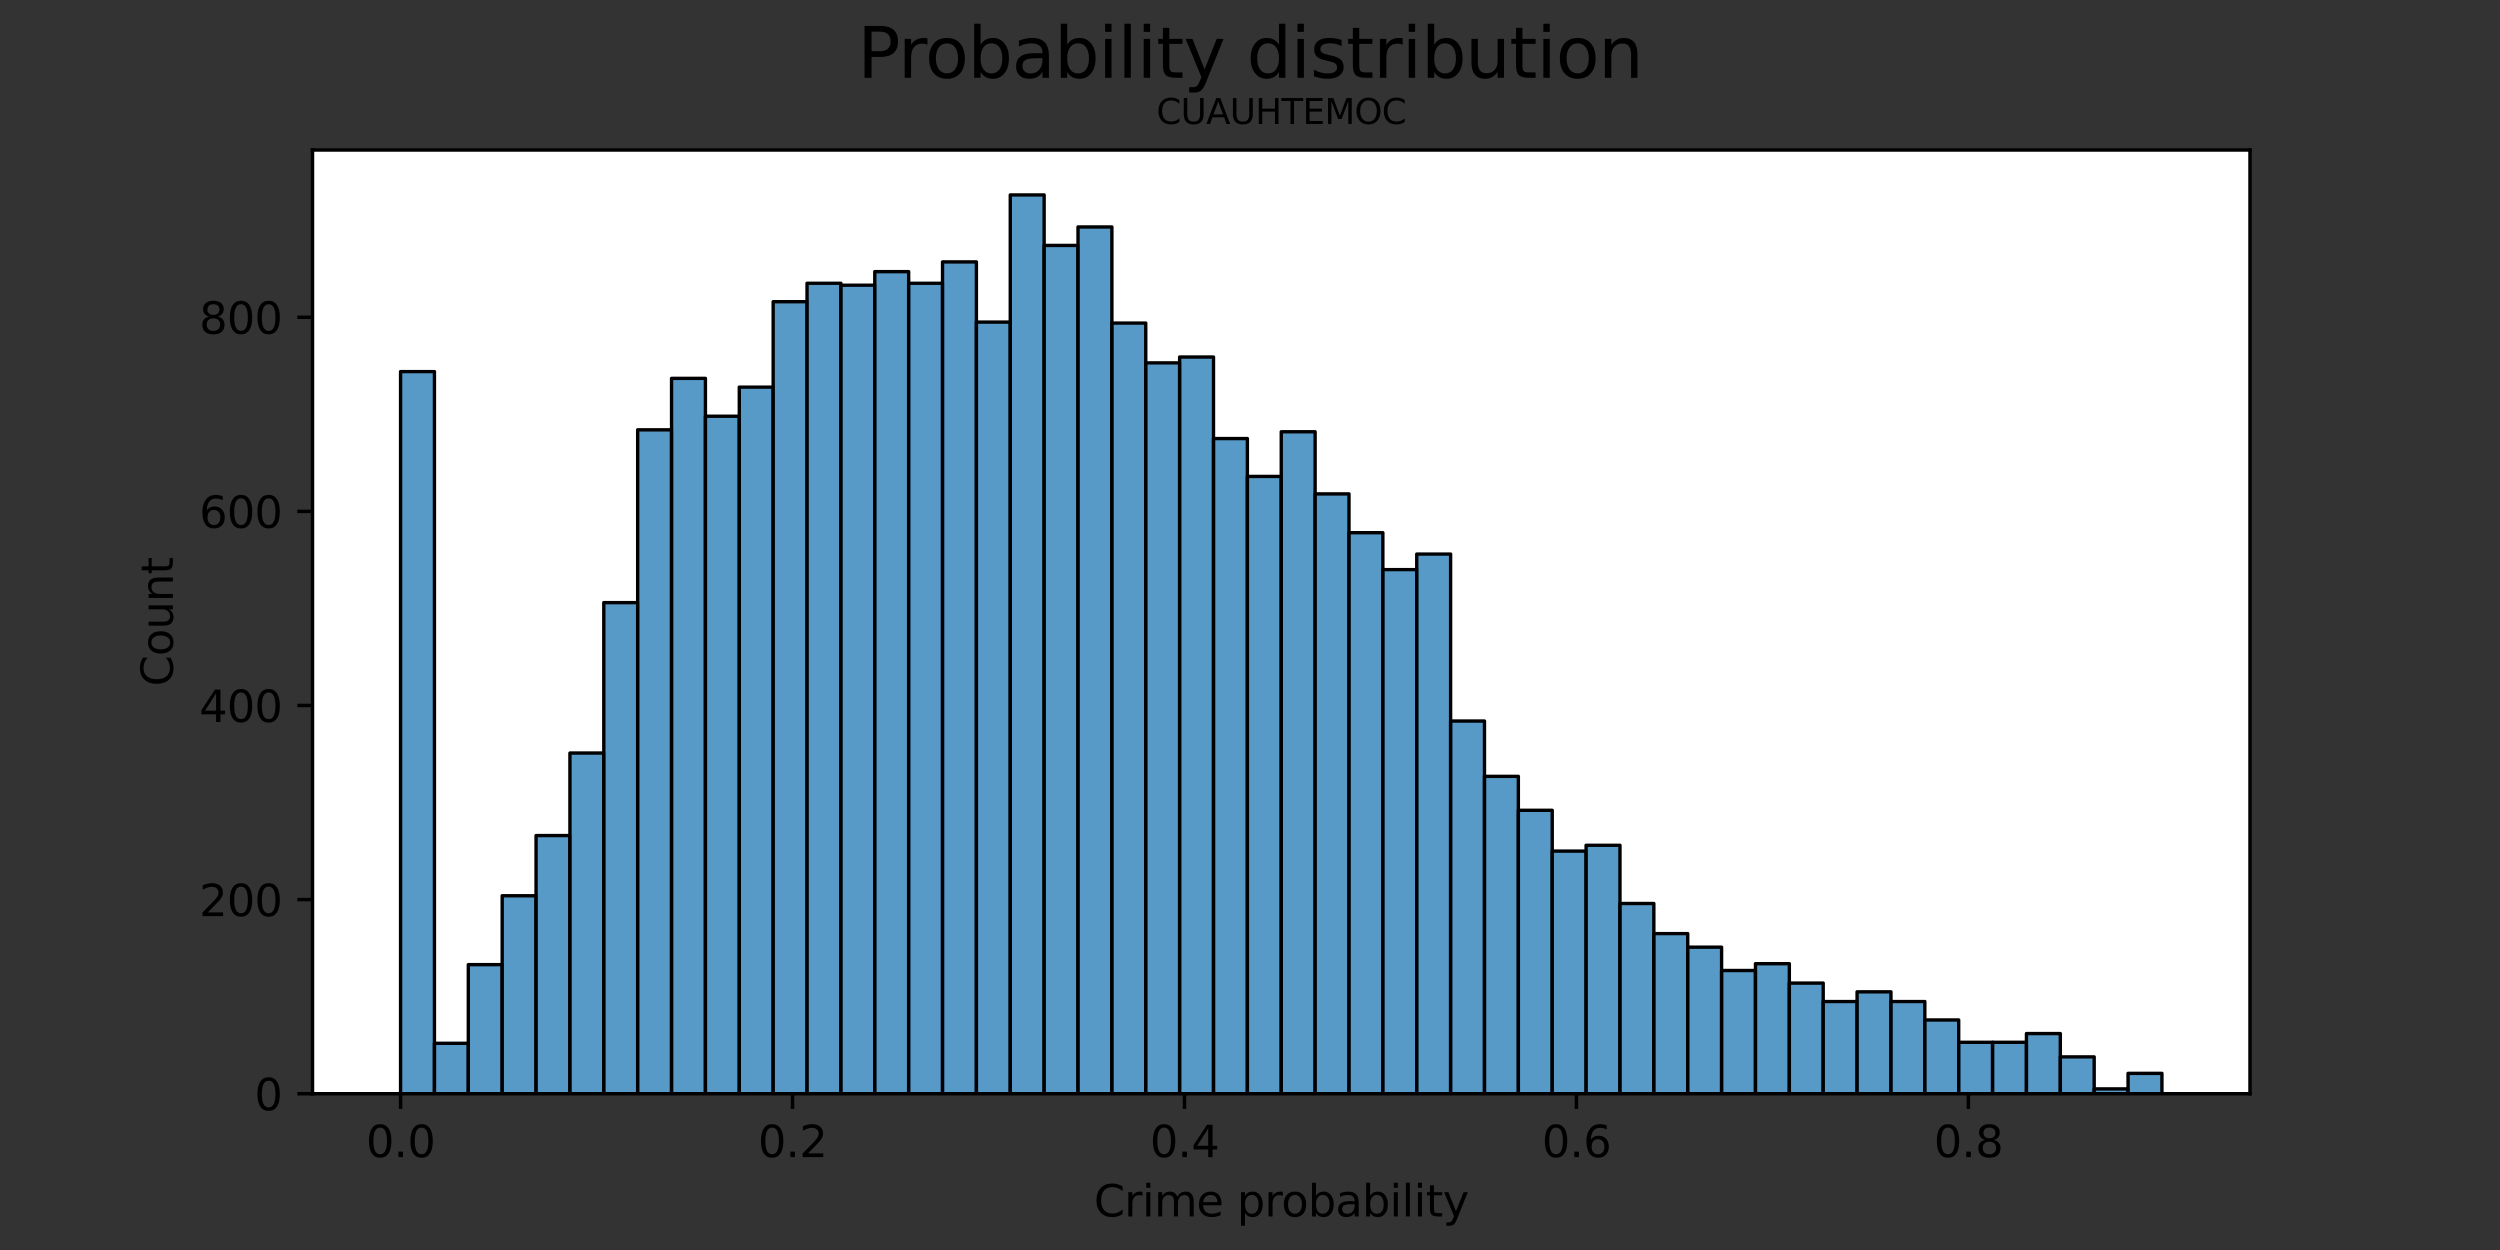 <?xml version="1.0" encoding="utf-8" standalone="no"?>
<!DOCTYPE svg PUBLIC "-//W3C//DTD SVG 1.1//EN"
  "http://www.w3.org/Graphics/SVG/1.1/DTD/svg11.dtd">
<svg height="288pt" version="1.1" viewBox="0 0 576 288" width="576pt" xmlns="http://www.w3.org/2000/svg" xmlns:xlink="http://www.w3.org/1999/xlink">
 <rect x="0" y="0" width="576" height="288" fill="#333333" stroke="none"/>
 <defs>
  <style type="text/css">*{stroke-linecap:butt;stroke-linejoin:round;}</style>
 </defs>
 <g id="figure_1">
  <g id="patch_1">
   <path d="M 0 288 
L 576 288 
L 576 0 
L 0 0 
z
" style="fill:none;"/>
  </g>
  <g id="axes_1">
   <g id="patch_2">
    <path d="M 72 252 
L 518.4 252 
L 518.4 34.56 
L 72 34.56 
z
" style="fill:#ffffff;"/>
   </g>
   <g id="patch_3">
    <path clip-path="url(#p3b37e8eaaa)" d="M 92.291 252 
L 100.095 252 
L 100.095 85.616 
L 92.291 85.616 
z
" style="fill:#1f77b4;fill-opacity:0.75;stroke:#000000;stroke-linejoin:miter;stroke-width:0.78;"/>
   </g>
   <g id="patch_4">
    <path clip-path="url(#p3b37e8eaaa)" d="M 100.095 252 
L 107.899 252 
L 107.899 240.371 
L 100.095 240.371 
z
" style="fill:#1f77b4;fill-opacity:0.75;stroke:#000000;stroke-linejoin:miter;stroke-width:0.78;"/>
   </g>
   <g id="patch_5">
    <path clip-path="url(#p3b37e8eaaa)" d="M 107.899 252 
L 115.703 252 
L 115.703 222.257 
L 107.899 222.257 
z
" style="fill:#1f77b4;fill-opacity:0.75;stroke:#000000;stroke-linejoin:miter;stroke-width:0.78;"/>
   </g>
   <g id="patch_6">
    <path clip-path="url(#p3b37e8eaaa)" d="M 115.703 252 
L 123.508 252 
L 123.508 206.379 
L 115.703 206.379 
z
" style="fill:#1f77b4;fill-opacity:0.75;stroke:#000000;stroke-linejoin:miter;stroke-width:0.78;"/>
   </g>
   <g id="patch_7">
    <path clip-path="url(#p3b37e8eaaa)" d="M 123.508 252 
L 131.312 252 
L 131.312 192.513 
L 123.508 192.513 
z
" style="fill:#1f77b4;fill-opacity:0.75;stroke:#000000;stroke-linejoin:miter;stroke-width:0.78;"/>
   </g>
   <g id="patch_8">
    <path clip-path="url(#p3b37e8eaaa)" d="M 131.312 252 
L 139.116 252 
L 139.116 173.504 
L 131.312 173.504 
z
" style="fill:#1f77b4;fill-opacity:0.75;stroke:#000000;stroke-linejoin:miter;stroke-width:0.78;"/>
   </g>
   <g id="patch_9">
    <path clip-path="url(#p3b37e8eaaa)" d="M 139.116 252 
L 146.92 252 
L 146.92 138.841 
L 139.116 138.841 
z
" style="fill:#1f77b4;fill-opacity:0.75;stroke:#000000;stroke-linejoin:miter;stroke-width:0.78;"/>
   </g>
   <g id="patch_10">
    <path clip-path="url(#p3b37e8eaaa)" d="M 146.92 252 
L 154.724 252 
L 154.724 99.034 
L 146.92 99.034 
z
" style="fill:#1f77b4;fill-opacity:0.75;stroke:#000000;stroke-linejoin:miter;stroke-width:0.78;"/>
   </g>
   <g id="patch_11">
    <path clip-path="url(#p3b37e8eaaa)" d="M 154.724 252 
L 162.529 252 
L 162.529 87.181 
L 154.724 87.181 
z
" style="fill:#1f77b4;fill-opacity:0.75;stroke:#000000;stroke-linejoin:miter;stroke-width:0.78;"/>
   </g>
   <g id="patch_12">
    <path clip-path="url(#p3b37e8eaaa)" d="M 162.529 252 
L 170.333 252 
L 170.333 95.903 
L 162.529 95.903 
z
" style="fill:#1f77b4;fill-opacity:0.75;stroke:#000000;stroke-linejoin:miter;stroke-width:0.78;"/>
   </g>
   <g id="patch_13">
    <path clip-path="url(#p3b37e8eaaa)" d="M 170.333 252 
L 178.137 252 
L 178.137 89.194 
L 170.333 89.194 
z
" style="fill:#1f77b4;fill-opacity:0.75;stroke:#000000;stroke-linejoin:miter;stroke-width:0.78;"/>
   </g>
   <g id="patch_14">
    <path clip-path="url(#p3b37e8eaaa)" d="M 178.137 252 
L 185.941 252 
L 185.941 69.514 
L 178.137 69.514 
z
" style="fill:#1f77b4;fill-opacity:0.75;stroke:#000000;stroke-linejoin:miter;stroke-width:0.78;"/>
   </g>
   <g id="patch_15">
    <path clip-path="url(#p3b37e8eaaa)" d="M 185.941 252 
L 193.745 252 
L 193.745 65.265 
L 185.941 65.265 
z
" style="fill:#1f77b4;fill-opacity:0.75;stroke:#000000;stroke-linejoin:miter;stroke-width:0.78;"/>
   </g>
   <g id="patch_16">
    <path clip-path="url(#p3b37e8eaaa)" d="M 193.745 252 
L 201.55 252 
L 201.55 65.712 
L 193.745 65.712 
z
" style="fill:#1f77b4;fill-opacity:0.75;stroke:#000000;stroke-linejoin:miter;stroke-width:0.78;"/>
   </g>
   <g id="patch_17">
    <path clip-path="url(#p3b37e8eaaa)" d="M 201.55 252 
L 209.354 252 
L 209.354 62.581 
L 201.55 62.581 
z
" style="fill:#1f77b4;fill-opacity:0.75;stroke:#000000;stroke-linejoin:miter;stroke-width:0.78;"/>
   </g>
   <g id="patch_18">
    <path clip-path="url(#p3b37e8eaaa)" d="M 209.354 252 
L 217.158 252 
L 217.158 65.265 
L 209.354 65.265 
z
" style="fill:#1f77b4;fill-opacity:0.75;stroke:#000000;stroke-linejoin:miter;stroke-width:0.78;"/>
   </g>
   <g id="patch_19">
    <path clip-path="url(#p3b37e8eaaa)" d="M 217.158 252 
L 224.962 252 
L 224.962 60.345 
L 217.158 60.345 
z
" style="fill:#1f77b4;fill-opacity:0.75;stroke:#000000;stroke-linejoin:miter;stroke-width:0.78;"/>
   </g>
   <g id="patch_20">
    <path clip-path="url(#p3b37e8eaaa)" d="M 224.962 252 
L 232.766 252 
L 232.766 74.21 
L 224.962 74.21 
z
" style="fill:#1f77b4;fill-opacity:0.75;stroke:#000000;stroke-linejoin:miter;stroke-width:0.78;"/>
   </g>
   <g id="patch_21">
    <path clip-path="url(#p3b37e8eaaa)" d="M 232.766 252 
L 240.571 252 
L 240.571 44.914 
L 232.766 44.914 
z
" style="fill:#1f77b4;fill-opacity:0.75;stroke:#000000;stroke-linejoin:miter;stroke-width:0.78;"/>
   </g>
   <g id="patch_22">
    <path clip-path="url(#p3b37e8eaaa)" d="M 240.571 252 
L 248.375 252 
L 248.375 56.543 
L 240.571 56.543 
z
" style="fill:#1f77b4;fill-opacity:0.75;stroke:#000000;stroke-linejoin:miter;stroke-width:0.78;"/>
   </g>
   <g id="patch_23">
    <path clip-path="url(#p3b37e8eaaa)" d="M 248.375 252 
L 256.179 252 
L 256.179 52.294 
L 248.375 52.294 
z
" style="fill:#1f77b4;fill-opacity:0.75;stroke:#000000;stroke-linejoin:miter;stroke-width:0.78;"/>
   </g>
   <g id="patch_24">
    <path clip-path="url(#p3b37e8eaaa)" d="M 256.179 252 
L 263.983 252 
L 263.983 74.434 
L 256.179 74.434 
z
" style="fill:#1f77b4;fill-opacity:0.75;stroke:#000000;stroke-linejoin:miter;stroke-width:0.78;"/>
   </g>
   <g id="patch_25">
    <path clip-path="url(#p3b37e8eaaa)" d="M 263.983 252 
L 271.787 252 
L 271.787 83.603 
L 263.983 83.603 
z
" style="fill:#1f77b4;fill-opacity:0.75;stroke:#000000;stroke-linejoin:miter;stroke-width:0.78;"/>
   </g>
   <g id="patch_26">
    <path clip-path="url(#p3b37e8eaaa)" d="M 271.787 252 
L 279.592 252 
L 279.592 82.261 
L 271.787 82.261 
z
" style="fill:#1f77b4;fill-opacity:0.75;stroke:#000000;stroke-linejoin:miter;stroke-width:0.78;"/>
   </g>
   <g id="patch_27">
    <path clip-path="url(#p3b37e8eaaa)" d="M 279.592 252 
L 287.396 252 
L 287.396 101.047 
L 279.592 101.047 
z
" style="fill:#1f77b4;fill-opacity:0.75;stroke:#000000;stroke-linejoin:miter;stroke-width:0.78;"/>
   </g>
   <g id="patch_28">
    <path clip-path="url(#p3b37e8eaaa)" d="M 287.396 252 
L 295.2 252 
L 295.2 109.768 
L 287.396 109.768 
z
" style="fill:#1f77b4;fill-opacity:0.75;stroke:#000000;stroke-linejoin:miter;stroke-width:0.78;"/>
   </g>
   <g id="patch_29">
    <path clip-path="url(#p3b37e8eaaa)" d="M 295.2 252 
L 303.004 252 
L 303.004 99.481 
L 295.2 99.481 
z
" style="fill:#1f77b4;fill-opacity:0.75;stroke:#000000;stroke-linejoin:miter;stroke-width:0.78;"/>
   </g>
   <g id="patch_30">
    <path clip-path="url(#p3b37e8eaaa)" d="M 303.004 252 
L 310.808 252 
L 310.808 113.794 
L 303.004 113.794 
z
" style="fill:#1f77b4;fill-opacity:0.75;stroke:#000000;stroke-linejoin:miter;stroke-width:0.78;"/>
   </g>
   <g id="patch_31">
    <path clip-path="url(#p3b37e8eaaa)" d="M 310.808 252 
L 318.613 252 
L 318.613 122.739 
L 310.808 122.739 
z
" style="fill:#1f77b4;fill-opacity:0.75;stroke:#000000;stroke-linejoin:miter;stroke-width:0.78;"/>
   </g>
   <g id="patch_32">
    <path clip-path="url(#p3b37e8eaaa)" d="M 318.613 252 
L 326.417 252 
L 326.417 131.237 
L 318.613 131.237 
z
" style="fill:#1f77b4;fill-opacity:0.75;stroke:#000000;stroke-linejoin:miter;stroke-width:0.78;"/>
   </g>
   <g id="patch_33">
    <path clip-path="url(#p3b37e8eaaa)" d="M 326.417 252 
L 334.221 252 
L 334.221 127.659 
L 326.417 127.659 
z
" style="fill:#1f77b4;fill-opacity:0.75;stroke:#000000;stroke-linejoin:miter;stroke-width:0.78;"/>
   </g>
   <g id="patch_34">
    <path clip-path="url(#p3b37e8eaaa)" d="M 334.221 252 
L 342.025 252 
L 342.025 166.124 
L 334.221 166.124 
z
" style="fill:#1f77b4;fill-opacity:0.75;stroke:#000000;stroke-linejoin:miter;stroke-width:0.78;"/>
   </g>
   <g id="patch_35">
    <path clip-path="url(#p3b37e8eaaa)" d="M 342.025 252 
L 349.829 252 
L 349.829 178.871 
L 342.025 178.871 
z
" style="fill:#1f77b4;fill-opacity:0.75;stroke:#000000;stroke-linejoin:miter;stroke-width:0.78;"/>
   </g>
   <g id="patch_36">
    <path clip-path="url(#p3b37e8eaaa)" d="M 349.829 252 
L 357.634 252 
L 357.634 186.699 
L 349.829 186.699 
z
" style="fill:#1f77b4;fill-opacity:0.75;stroke:#000000;stroke-linejoin:miter;stroke-width:0.78;"/>
   </g>
   <g id="patch_37">
    <path clip-path="url(#p3b37e8eaaa)" d="M 357.634 252 
L 365.438 252 
L 365.438 196.091 
L 357.634 196.091 
z
" style="fill:#1f77b4;fill-opacity:0.75;stroke:#000000;stroke-linejoin:miter;stroke-width:0.78;"/>
   </g>
   <g id="patch_38">
    <path clip-path="url(#p3b37e8eaaa)" d="M 365.438 252 
L 373.242 252 
L 373.242 194.75 
L 365.438 194.75 
z
" style="fill:#1f77b4;fill-opacity:0.75;stroke:#000000;stroke-linejoin:miter;stroke-width:0.78;"/>
   </g>
   <g id="patch_39">
    <path clip-path="url(#p3b37e8eaaa)" d="M 373.242 252 
L 381.046 252 
L 381.046 208.168 
L 373.242 208.168 
z
" style="fill:#1f77b4;fill-opacity:0.75;stroke:#000000;stroke-linejoin:miter;stroke-width:0.78;"/>
   </g>
   <g id="patch_40">
    <path clip-path="url(#p3b37e8eaaa)" d="M 381.046 252 
L 388.85 252 
L 388.85 215.1 
L 381.046 215.1 
z
" style="fill:#1f77b4;fill-opacity:0.75;stroke:#000000;stroke-linejoin:miter;stroke-width:0.78;"/>
   </g>
   <g id="patch_41">
    <path clip-path="url(#p3b37e8eaaa)" d="M 388.85 252 
L 396.655 252 
L 396.655 218.231 
L 388.85 218.231 
z
" style="fill:#1f77b4;fill-opacity:0.75;stroke:#000000;stroke-linejoin:miter;stroke-width:0.78;"/>
   </g>
   <g id="patch_42">
    <path clip-path="url(#p3b37e8eaaa)" d="M 396.655 252 
L 404.459 252 
L 404.459 223.598 
L 396.655 223.598 
z
" style="fill:#1f77b4;fill-opacity:0.75;stroke:#000000;stroke-linejoin:miter;stroke-width:0.78;"/>
   </g>
   <g id="patch_43">
    <path clip-path="url(#p3b37e8eaaa)" d="M 404.459 252 
L 412.263 252 
L 412.263 222.033 
L 404.459 222.033 
z
" style="fill:#1f77b4;fill-opacity:0.75;stroke:#000000;stroke-linejoin:miter;stroke-width:0.78;"/>
   </g>
   <g id="patch_44">
    <path clip-path="url(#p3b37e8eaaa)" d="M 412.263 252 
L 420.067 252 
L 420.067 226.506 
L 412.263 226.506 
z
" style="fill:#1f77b4;fill-opacity:0.75;stroke:#000000;stroke-linejoin:miter;stroke-width:0.78;"/>
   </g>
   <g id="patch_45">
    <path clip-path="url(#p3b37e8eaaa)" d="M 420.067 252 
L 427.871 252 
L 427.871 230.755 
L 420.067 230.755 
z
" style="fill:#1f77b4;fill-opacity:0.75;stroke:#000000;stroke-linejoin:miter;stroke-width:0.78;"/>
   </g>
   <g id="patch_46">
    <path clip-path="url(#p3b37e8eaaa)" d="M 427.871 252 
L 435.676 252 
L 435.676 228.518 
L 427.871 228.518 
z
" style="fill:#1f77b4;fill-opacity:0.75;stroke:#000000;stroke-linejoin:miter;stroke-width:0.78;"/>
   </g>
   <g id="patch_47">
    <path clip-path="url(#p3b37e8eaaa)" d="M 435.676 252 
L 443.48 252 
L 443.48 230.755 
L 435.676 230.755 
z
" style="fill:#1f77b4;fill-opacity:0.75;stroke:#000000;stroke-linejoin:miter;stroke-width:0.78;"/>
   </g>
   <g id="patch_48">
    <path clip-path="url(#p3b37e8eaaa)" d="M 443.48 252 
L 451.284 252 
L 451.284 235.004 
L 443.48 235.004 
z
" style="fill:#1f77b4;fill-opacity:0.75;stroke:#000000;stroke-linejoin:miter;stroke-width:0.78;"/>
   </g>
   <g id="patch_49">
    <path clip-path="url(#p3b37e8eaaa)" d="M 451.284 252 
L 459.088 252 
L 459.088 240.147 
L 451.284 240.147 
z
" style="fill:#1f77b4;fill-opacity:0.75;stroke:#000000;stroke-linejoin:miter;stroke-width:0.78;"/>
   </g>
   <g id="patch_50">
    <path clip-path="url(#p3b37e8eaaa)" d="M 459.088 252 
L 466.892 252 
L 466.892 240.147 
L 459.088 240.147 
z
" style="fill:#1f77b4;fill-opacity:0.75;stroke:#000000;stroke-linejoin:miter;stroke-width:0.78;"/>
   </g>
   <g id="patch_51">
    <path clip-path="url(#p3b37e8eaaa)" d="M 466.892 252 
L 474.697 252 
L 474.697 238.135 
L 466.892 238.135 
z
" style="fill:#1f77b4;fill-opacity:0.75;stroke:#000000;stroke-linejoin:miter;stroke-width:0.78;"/>
   </g>
   <g id="patch_52">
    <path clip-path="url(#p3b37e8eaaa)" d="M 474.697 252 
L 482.501 252 
L 482.501 243.502 
L 474.697 243.502 
z
" style="fill:#1f77b4;fill-opacity:0.75;stroke:#000000;stroke-linejoin:miter;stroke-width:0.78;"/>
   </g>
   <g id="patch_53">
    <path clip-path="url(#p3b37e8eaaa)" d="M 482.501 252 
L 490.305 252 
L 490.305 250.882 
L 482.501 250.882 
z
" style="fill:#1f77b4;fill-opacity:0.75;stroke:#000000;stroke-linejoin:miter;stroke-width:0.78;"/>
   </g>
   <g id="patch_54">
    <path clip-path="url(#p3b37e8eaaa)" d="M 490.305 252 
L 498.109 252 
L 498.109 247.304 
L 490.305 247.304 
z
" style="fill:#1f77b4;fill-opacity:0.75;stroke:#000000;stroke-linejoin:miter;stroke-width:0.78;"/>
   </g>
   <g id="matplotlib.axis_1">
    <g id="xtick_1">
     <g id="line2d_1">
      <defs>
       <path d="M 0 0 
L 0 3.5 
" id="m5642f5385e" style="stroke:#000000;stroke-width:0.8;"/>
      </defs>
      <g>
       <use style="stroke:#000000;stroke-width:0.8;" x="92.291" xlink:href="#m5642f5385e" y="252"/>
      </g>
     </g>
     <g id="text_1">
      <!-- 0.0 -->
      <g transform="translate(84.339 266.598)scale(0.1 -0.1)">
       <defs>
        <path d="M 2034 4250 
Q 1547 4250 1301 3770 
Q 1056 3291 1056 2328 
Q 1056 1369 1301 889 
Q 1547 409 2034 409 
Q 2525 409 2770 889 
Q 3016 1369 3016 2328 
Q 3016 3291 2770 3770 
Q 2525 4250 2034 4250 
z
M 2034 4750 
Q 2819 4750 3233 4129 
Q 3647 3509 3647 2328 
Q 3647 1150 3233 529 
Q 2819 -91 2034 -91 
Q 1250 -91 836 529 
Q 422 1150 422 2328 
Q 422 3509 836 4129 
Q 1250 4750 2034 4750 
z
" id="DejaVuSans-30" transform="scale(0.016)"/>
        <path d="M 684 794 
L 1344 794 
L 1344 0 
L 684 0 
L 684 794 
z
" id="DejaVuSans-2e" transform="scale(0.016)"/>
       </defs>
       <use xlink:href="#DejaVuSans-30"/>
       <use x="63.623" xlink:href="#DejaVuSans-2e"/>
       <use x="95.41" xlink:href="#DejaVuSans-30"/>
      </g>
     </g>
    </g>
    <g id="xtick_2">
     <g id="line2d_2">
      <g>
       <use style="stroke:#000000;stroke-width:0.8;" x="182.598" xlink:href="#m5642f5385e" y="252"/>
      </g>
     </g>
     <g id="text_2">
      <!-- 0.2 -->
      <g transform="translate(174.647 266.598)scale(0.1 -0.1)">
       <defs>
        <path d="M 1228 531 
L 3431 531 
L 3431 0 
L 469 0 
L 469 531 
Q 828 903 1448 1529 
Q 2069 2156 2228 2338 
Q 2531 2678 2651 2914 
Q 2772 3150 2772 3378 
Q 2772 3750 2511 3984 
Q 2250 4219 1831 4219 
Q 1534 4219 1204 4116 
Q 875 4013 500 3803 
L 500 4441 
Q 881 4594 1212 4672 
Q 1544 4750 1819 4750 
Q 2544 4750 2975 4387 
Q 3406 4025 3406 3419 
Q 3406 3131 3298 2873 
Q 3191 2616 2906 2266 
Q 2828 2175 2409 1742 
Q 1991 1309 1228 531 
z
" id="DejaVuSans-32" transform="scale(0.016)"/>
       </defs>
       <use xlink:href="#DejaVuSans-30"/>
       <use x="63.623" xlink:href="#DejaVuSans-2e"/>
       <use x="95.41" xlink:href="#DejaVuSans-32"/>
      </g>
     </g>
    </g>
    <g id="xtick_3">
     <g id="line2d_3">
      <g>
       <use style="stroke:#000000;stroke-width:0.8;" x="272.905" xlink:href="#m5642f5385e" y="252"/>
      </g>
     </g>
     <g id="text_3">
      <!-- 0.4 -->
      <g transform="translate(264.954 266.598)scale(0.1 -0.1)">
       <defs>
        <path d="M 2419 4116 
L 825 1625 
L 2419 1625 
L 2419 4116 
z
M 2253 4666 
L 3047 4666 
L 3047 1625 
L 3713 1625 
L 3713 1100 
L 3047 1100 
L 3047 0 
L 2419 0 
L 2419 1100 
L 313 1100 
L 313 1709 
L 2253 4666 
z
" id="DejaVuSans-34" transform="scale(0.016)"/>
       </defs>
       <use xlink:href="#DejaVuSans-30"/>
       <use x="63.623" xlink:href="#DejaVuSans-2e"/>
       <use x="95.41" xlink:href="#DejaVuSans-34"/>
      </g>
     </g>
    </g>
    <g id="xtick_4">
     <g id="line2d_4">
      <g>
       <use style="stroke:#000000;stroke-width:0.8;" x="363.213" xlink:href="#m5642f5385e" y="252"/>
      </g>
     </g>
     <g id="text_4">
      <!-- 0.6 -->
      <g transform="translate(355.261 266.598)scale(0.1 -0.1)">
       <defs>
        <path d="M 2113 2584 
Q 1688 2584 1439 2293 
Q 1191 2003 1191 1497 
Q 1191 994 1439 701 
Q 1688 409 2113 409 
Q 2538 409 2786 701 
Q 3034 994 3034 1497 
Q 3034 2003 2786 2293 
Q 2538 2584 2113 2584 
z
M 3366 4563 
L 3366 3988 
Q 3128 4100 2886 4159 
Q 2644 4219 2406 4219 
Q 1781 4219 1451 3797 
Q 1122 3375 1075 2522 
Q 1259 2794 1537 2939 
Q 1816 3084 2150 3084 
Q 2853 3084 3261 2657 
Q 3669 2231 3669 1497 
Q 3669 778 3244 343 
Q 2819 -91 2113 -91 
Q 1303 -91 875 529 
Q 447 1150 447 2328 
Q 447 3434 972 4092 
Q 1497 4750 2381 4750 
Q 2619 4750 2861 4703 
Q 3103 4656 3366 4563 
z
" id="DejaVuSans-36" transform="scale(0.016)"/>
       </defs>
       <use xlink:href="#DejaVuSans-30"/>
       <use x="63.623" xlink:href="#DejaVuSans-2e"/>
       <use x="95.41" xlink:href="#DejaVuSans-36"/>
      </g>
     </g>
    </g>
    <g id="xtick_5">
     <g id="line2d_5">
      <g>
       <use style="stroke:#000000;stroke-width:0.8;" x="453.52" xlink:href="#m5642f5385e" y="252"/>
      </g>
     </g>
     <g id="text_5">
      <!-- 0.8 -->
      <g transform="translate(445.568 266.598)scale(0.1 -0.1)">
       <defs>
        <path d="M 2034 2216 
Q 1584 2216 1326 1975 
Q 1069 1734 1069 1313 
Q 1069 891 1326 650 
Q 1584 409 2034 409 
Q 2484 409 2743 651 
Q 3003 894 3003 1313 
Q 3003 1734 2745 1975 
Q 2488 2216 2034 2216 
z
M 1403 2484 
Q 997 2584 770 2862 
Q 544 3141 544 3541 
Q 544 4100 942 4425 
Q 1341 4750 2034 4750 
Q 2731 4750 3128 4425 
Q 3525 4100 3525 3541 
Q 3525 3141 3298 2862 
Q 3072 2584 2669 2484 
Q 3125 2378 3379 2068 
Q 3634 1759 3634 1313 
Q 3634 634 3220 271 
Q 2806 -91 2034 -91 
Q 1263 -91 848 271 
Q 434 634 434 1313 
Q 434 1759 690 2068 
Q 947 2378 1403 2484 
z
M 1172 3481 
Q 1172 3119 1398 2916 
Q 1625 2713 2034 2713 
Q 2441 2713 2670 2916 
Q 2900 3119 2900 3481 
Q 2900 3844 2670 4047 
Q 2441 4250 2034 4250 
Q 1625 4250 1398 4047 
Q 1172 3844 1172 3481 
z
" id="DejaVuSans-38" transform="scale(0.016)"/>
       </defs>
       <use xlink:href="#DejaVuSans-30"/>
       <use x="63.623" xlink:href="#DejaVuSans-2e"/>
       <use x="95.41" xlink:href="#DejaVuSans-38"/>
      </g>
     </g>
    </g>
    <g id="text_6">
     <!-- Crime probability -->
     <g transform="translate(252.052 280.277)scale(0.1 -0.1)">
      <defs>
       <path d="M 4122 4306 
L 4122 3641 
Q 3803 3938 3442 4084 
Q 3081 4231 2675 4231 
Q 1875 4231 1450 3742 
Q 1025 3253 1025 2328 
Q 1025 1406 1450 917 
Q 1875 428 2675 428 
Q 3081 428 3442 575 
Q 3803 722 4122 1019 
L 4122 359 
Q 3791 134 3420 21 
Q 3050 -91 2638 -91 
Q 1578 -91 968 557 
Q 359 1206 359 2328 
Q 359 3453 968 4101 
Q 1578 4750 2638 4750 
Q 3056 4750 3426 4639 
Q 3797 4528 4122 4306 
z
" id="DejaVuSans-43" transform="scale(0.016)"/>
       <path d="M 2631 2963 
Q 2534 3019 2420 3045 
Q 2306 3072 2169 3072 
Q 1681 3072 1420 2755 
Q 1159 2438 1159 1844 
L 1159 0 
L 581 0 
L 581 3500 
L 1159 3500 
L 1159 2956 
Q 1341 3275 1631 3429 
Q 1922 3584 2338 3584 
Q 2397 3584 2469 3576 
Q 2541 3569 2628 3553 
L 2631 2963 
z
" id="DejaVuSans-72" transform="scale(0.016)"/>
       <path d="M 603 3500 
L 1178 3500 
L 1178 0 
L 603 0 
L 603 3500 
z
M 603 4863 
L 1178 4863 
L 1178 4134 
L 603 4134 
L 603 4863 
z
" id="DejaVuSans-69" transform="scale(0.016)"/>
       <path d="M 3328 2828 
Q 3544 3216 3844 3400 
Q 4144 3584 4550 3584 
Q 5097 3584 5394 3201 
Q 5691 2819 5691 2113 
L 5691 0 
L 5113 0 
L 5113 2094 
Q 5113 2597 4934 2840 
Q 4756 3084 4391 3084 
Q 3944 3084 3684 2787 
Q 3425 2491 3425 1978 
L 3425 0 
L 2847 0 
L 2847 2094 
Q 2847 2600 2669 2842 
Q 2491 3084 2119 3084 
Q 1678 3084 1418 2786 
Q 1159 2488 1159 1978 
L 1159 0 
L 581 0 
L 581 3500 
L 1159 3500 
L 1159 2956 
Q 1356 3278 1631 3431 
Q 1906 3584 2284 3584 
Q 2666 3584 2933 3390 
Q 3200 3197 3328 2828 
z
" id="DejaVuSans-6d" transform="scale(0.016)"/>
       <path d="M 3597 1894 
L 3597 1613 
L 953 1613 
Q 991 1019 1311 708 
Q 1631 397 2203 397 
Q 2534 397 2845 478 
Q 3156 559 3463 722 
L 3463 178 
Q 3153 47 2828 -22 
Q 2503 -91 2169 -91 
Q 1331 -91 842 396 
Q 353 884 353 1716 
Q 353 2575 817 3079 
Q 1281 3584 2069 3584 
Q 2775 3584 3186 3129 
Q 3597 2675 3597 1894 
z
M 3022 2063 
Q 3016 2534 2758 2815 
Q 2500 3097 2075 3097 
Q 1594 3097 1305 2825 
Q 1016 2553 972 2059 
L 3022 2063 
z
" id="DejaVuSans-65" transform="scale(0.016)"/>
       <path id="DejaVuSans-20" transform="scale(0.016)"/>
       <path d="M 1159 525 
L 1159 -1331 
L 581 -1331 
L 581 3500 
L 1159 3500 
L 1159 2969 
Q 1341 3281 1617 3432 
Q 1894 3584 2278 3584 
Q 2916 3584 3314 3078 
Q 3713 2572 3713 1747 
Q 3713 922 3314 415 
Q 2916 -91 2278 -91 
Q 1894 -91 1617 61 
Q 1341 213 1159 525 
z
M 3116 1747 
Q 3116 2381 2855 2742 
Q 2594 3103 2138 3103 
Q 1681 3103 1420 2742 
Q 1159 2381 1159 1747 
Q 1159 1113 1420 752 
Q 1681 391 2138 391 
Q 2594 391 2855 752 
Q 3116 1113 3116 1747 
z
" id="DejaVuSans-70" transform="scale(0.016)"/>
       <path d="M 1959 3097 
Q 1497 3097 1228 2736 
Q 959 2375 959 1747 
Q 959 1119 1226 758 
Q 1494 397 1959 397 
Q 2419 397 2687 759 
Q 2956 1122 2956 1747 
Q 2956 2369 2687 2733 
Q 2419 3097 1959 3097 
z
M 1959 3584 
Q 2709 3584 3137 3096 
Q 3566 2609 3566 1747 
Q 3566 888 3137 398 
Q 2709 -91 1959 -91 
Q 1206 -91 779 398 
Q 353 888 353 1747 
Q 353 2609 779 3096 
Q 1206 3584 1959 3584 
z
" id="DejaVuSans-6f" transform="scale(0.016)"/>
       <path d="M 3116 1747 
Q 3116 2381 2855 2742 
Q 2594 3103 2138 3103 
Q 1681 3103 1420 2742 
Q 1159 2381 1159 1747 
Q 1159 1113 1420 752 
Q 1681 391 2138 391 
Q 2594 391 2855 752 
Q 3116 1113 3116 1747 
z
M 1159 2969 
Q 1341 3281 1617 3432 
Q 1894 3584 2278 3584 
Q 2916 3584 3314 3078 
Q 3713 2572 3713 1747 
Q 3713 922 3314 415 
Q 2916 -91 2278 -91 
Q 1894 -91 1617 61 
Q 1341 213 1159 525 
L 1159 0 
L 581 0 
L 581 4863 
L 1159 4863 
L 1159 2969 
z
" id="DejaVuSans-62" transform="scale(0.016)"/>
       <path d="M 2194 1759 
Q 1497 1759 1228 1600 
Q 959 1441 959 1056 
Q 959 750 1161 570 
Q 1363 391 1709 391 
Q 2188 391 2477 730 
Q 2766 1069 2766 1631 
L 2766 1759 
L 2194 1759 
z
M 3341 1997 
L 3341 0 
L 2766 0 
L 2766 531 
Q 2569 213 2275 61 
Q 1981 -91 1556 -91 
Q 1019 -91 701 211 
Q 384 513 384 1019 
Q 384 1609 779 1909 
Q 1175 2209 1959 2209 
L 2766 2209 
L 2766 2266 
Q 2766 2663 2505 2880 
Q 2244 3097 1772 3097 
Q 1472 3097 1187 3025 
Q 903 2953 641 2809 
L 641 3341 
Q 956 3463 1253 3523 
Q 1550 3584 1831 3584 
Q 2591 3584 2966 3190 
Q 3341 2797 3341 1997 
z
" id="DejaVuSans-61" transform="scale(0.016)"/>
       <path d="M 603 4863 
L 1178 4863 
L 1178 0 
L 603 0 
L 603 4863 
z
" id="DejaVuSans-6c" transform="scale(0.016)"/>
       <path d="M 1172 4494 
L 1172 3500 
L 2356 3500 
L 2356 3053 
L 1172 3053 
L 1172 1153 
Q 1172 725 1289 603 
Q 1406 481 1766 481 
L 2356 481 
L 2356 0 
L 1766 0 
Q 1100 0 847 248 
Q 594 497 594 1153 
L 594 3053 
L 172 3053 
L 172 3500 
L 594 3500 
L 594 4494 
L 1172 4494 
z
" id="DejaVuSans-74" transform="scale(0.016)"/>
       <path d="M 2059 -325 
Q 1816 -950 1584 -1140 
Q 1353 -1331 966 -1331 
L 506 -1331 
L 506 -850 
L 844 -850 
Q 1081 -850 1212 -737 
Q 1344 -625 1503 -206 
L 1606 56 
L 191 3500 
L 800 3500 
L 1894 763 
L 2988 3500 
L 3597 3500 
L 2059 -325 
z
" id="DejaVuSans-79" transform="scale(0.016)"/>
      </defs>
      <use xlink:href="#DejaVuSans-43"/>
      <use x="69.824" xlink:href="#DejaVuSans-72"/>
      <use x="110.938" xlink:href="#DejaVuSans-69"/>
      <use x="138.721" xlink:href="#DejaVuSans-6d"/>
      <use x="236.133" xlink:href="#DejaVuSans-65"/>
      <use x="297.656" xlink:href="#DejaVuSans-20"/>
      <use x="329.443" xlink:href="#DejaVuSans-70"/>
      <use x="392.92" xlink:href="#DejaVuSans-72"/>
      <use x="431.783" xlink:href="#DejaVuSans-6f"/>
      <use x="492.965" xlink:href="#DejaVuSans-62"/>
      <use x="556.441" xlink:href="#DejaVuSans-61"/>
      <use x="617.721" xlink:href="#DejaVuSans-62"/>
      <use x="681.197" xlink:href="#DejaVuSans-69"/>
      <use x="708.98" xlink:href="#DejaVuSans-6c"/>
      <use x="736.764" xlink:href="#DejaVuSans-69"/>
      <use x="764.547" xlink:href="#DejaVuSans-74"/>
      <use x="803.756" xlink:href="#DejaVuSans-79"/>
     </g>
    </g>
   </g>
   <g id="matplotlib.axis_2">
    <g id="ytick_1">
     <g id="line2d_6">
      <defs>
       <path d="M 0 0 
L -3.5 0 
" id="md37ebf5bf9" style="stroke:#000000;stroke-width:0.8;"/>
      </defs>
      <g>
       <use style="stroke:#000000;stroke-width:0.8;" x="72" xlink:href="#md37ebf5bf9" y="252"/>
      </g>
     </g>
     <g id="text_7">
      <!-- 0 -->
      <g transform="translate(58.638 255.799)scale(0.1 -0.1)">
       <use xlink:href="#DejaVuSans-30"/>
      </g>
     </g>
    </g>
    <g id="ytick_2">
     <g id="line2d_7">
      <g>
       <use style="stroke:#000000;stroke-width:0.8;" x="72" xlink:href="#md37ebf5bf9" y="207.273"/>
      </g>
     </g>
     <g id="text_8">
      <!-- 200 -->
      <g transform="translate(45.913 211.072)scale(0.1 -0.1)">
       <use xlink:href="#DejaVuSans-32"/>
       <use x="63.623" xlink:href="#DejaVuSans-30"/>
       <use x="127.246" xlink:href="#DejaVuSans-30"/>
      </g>
     </g>
    </g>
    <g id="ytick_3">
     <g id="line2d_8">
      <g>
       <use style="stroke:#000000;stroke-width:0.8;" x="72" xlink:href="#md37ebf5bf9" y="162.546"/>
      </g>
     </g>
     <g id="text_9">
      <!-- 400 -->
      <g transform="translate(45.913 166.345)scale(0.1 -0.1)">
       <use xlink:href="#DejaVuSans-34"/>
       <use x="63.623" xlink:href="#DejaVuSans-30"/>
       <use x="127.246" xlink:href="#DejaVuSans-30"/>
      </g>
     </g>
    </g>
    <g id="ytick_4">
     <g id="line2d_9">
      <g>
       <use style="stroke:#000000;stroke-width:0.8;" x="72" xlink:href="#md37ebf5bf9" y="117.819"/>
      </g>
     </g>
     <g id="text_10">
      <!-- 600 -->
      <g transform="translate(45.913 121.618)scale(0.1 -0.1)">
       <use xlink:href="#DejaVuSans-36"/>
       <use x="63.623" xlink:href="#DejaVuSans-30"/>
       <use x="127.246" xlink:href="#DejaVuSans-30"/>
      </g>
     </g>
    </g>
    <g id="ytick_5">
     <g id="line2d_10">
      <g>
       <use style="stroke:#000000;stroke-width:0.8;" x="72" xlink:href="#md37ebf5bf9" y="73.092"/>
      </g>
     </g>
     <g id="text_11">
      <!-- 800 -->
      <g transform="translate(45.913 76.891)scale(0.1 -0.1)">
       <use xlink:href="#DejaVuSans-38"/>
       <use x="63.623" xlink:href="#DejaVuSans-30"/>
       <use x="127.246" xlink:href="#DejaVuSans-30"/>
      </g>
     </g>
    </g>
    <g id="text_12">
     <!-- Count -->
     <g transform="translate(39.833 158.128)rotate(-90)scale(0.1 -0.1)">
      <defs>
       <path d="M 544 1381 
L 544 3500 
L 1119 3500 
L 1119 1403 
Q 1119 906 1312 657 
Q 1506 409 1894 409 
Q 2359 409 2629 706 
Q 2900 1003 2900 1516 
L 2900 3500 
L 3475 3500 
L 3475 0 
L 2900 0 
L 2900 538 
Q 2691 219 2414 64 
Q 2138 -91 1772 -91 
Q 1169 -91 856 284 
Q 544 659 544 1381 
z
M 1991 3584 
L 1991 3584 
z
" id="DejaVuSans-75" transform="scale(0.016)"/>
       <path d="M 3513 2113 
L 3513 0 
L 2938 0 
L 2938 2094 
Q 2938 2591 2744 2837 
Q 2550 3084 2163 3084 
Q 1697 3084 1428 2787 
Q 1159 2491 1159 1978 
L 1159 0 
L 581 0 
L 581 3500 
L 1159 3500 
L 1159 2956 
Q 1366 3272 1645 3428 
Q 1925 3584 2291 3584 
Q 2894 3584 3203 3211 
Q 3513 2838 3513 2113 
z
" id="DejaVuSans-6e" transform="scale(0.016)"/>
      </defs>
      <use xlink:href="#DejaVuSans-43"/>
      <use x="69.824" xlink:href="#DejaVuSans-6f"/>
      <use x="131.006" xlink:href="#DejaVuSans-75"/>
      <use x="194.385" xlink:href="#DejaVuSans-6e"/>
      <use x="257.764" xlink:href="#DejaVuSans-74"/>
     </g>
    </g>
   </g>
   <g id="patch_55">
    <path d="M 72 252 
L 72 34.56 
" style="fill:none;stroke:#000000;stroke-linecap:square;stroke-linejoin:miter;stroke-width:0.8;"/>
   </g>
   <g id="patch_56">
    <path d="M 518.4 252 
L 518.4 34.56 
" style="fill:none;stroke:#000000;stroke-linecap:square;stroke-linejoin:miter;stroke-width:0.8;"/>
   </g>
   <g id="patch_57">
    <path d="M 72 252 
L 518.4 252 
" style="fill:none;stroke:#000000;stroke-linecap:square;stroke-linejoin:miter;stroke-width:0.8;"/>
   </g>
   <g id="patch_58">
    <path d="M 72 34.56 
L 518.4 34.56 
" style="fill:none;stroke:#000000;stroke-linecap:square;stroke-linejoin:miter;stroke-width:0.8;"/>
   </g>
   <g id="text_13">
    <!-- CUAUHTEMOC -->
    <g transform="translate(266.444 28.56)scale(0.08 -0.08)">
     <defs>
      <path d="M 556 4666 
L 1191 4666 
L 1191 1831 
Q 1191 1081 1462 751 
Q 1734 422 2344 422 
Q 2950 422 3222 751 
Q 3494 1081 3494 1831 
L 3494 4666 
L 4128 4666 
L 4128 1753 
Q 4128 841 3676 375 
Q 3225 -91 2344 -91 
Q 1459 -91 1007 375 
Q 556 841 556 1753 
L 556 4666 
z
" id="DejaVuSans-55" transform="scale(0.016)"/>
      <path d="M 2188 4044 
L 1331 1722 
L 3047 1722 
L 2188 4044 
z
M 1831 4666 
L 2547 4666 
L 4325 0 
L 3669 0 
L 3244 1197 
L 1141 1197 
L 716 0 
L 50 0 
L 1831 4666 
z
" id="DejaVuSans-41" transform="scale(0.016)"/>
      <path d="M 628 4666 
L 1259 4666 
L 1259 2753 
L 3553 2753 
L 3553 4666 
L 4184 4666 
L 4184 0 
L 3553 0 
L 3553 2222 
L 1259 2222 
L 1259 0 
L 628 0 
L 628 4666 
z
" id="DejaVuSans-48" transform="scale(0.016)"/>
      <path d="M -19 4666 
L 3928 4666 
L 3928 4134 
L 2272 4134 
L 2272 0 
L 1638 0 
L 1638 4134 
L -19 4134 
L -19 4666 
z
" id="DejaVuSans-54" transform="scale(0.016)"/>
      <path d="M 628 4666 
L 3578 4666 
L 3578 4134 
L 1259 4134 
L 1259 2753 
L 3481 2753 
L 3481 2222 
L 1259 2222 
L 1259 531 
L 3634 531 
L 3634 0 
L 628 0 
L 628 4666 
z
" id="DejaVuSans-45" transform="scale(0.016)"/>
      <path d="M 628 4666 
L 1569 4666 
L 2759 1491 
L 3956 4666 
L 4897 4666 
L 4897 0 
L 4281 0 
L 4281 4097 
L 3078 897 
L 2444 897 
L 1241 4097 
L 1241 0 
L 628 0 
L 628 4666 
z
" id="DejaVuSans-4d" transform="scale(0.016)"/>
      <path d="M 2522 4238 
Q 1834 4238 1429 3725 
Q 1025 3213 1025 2328 
Q 1025 1447 1429 934 
Q 1834 422 2522 422 
Q 3209 422 3611 934 
Q 4013 1447 4013 2328 
Q 4013 3213 3611 3725 
Q 3209 4238 2522 4238 
z
M 2522 4750 
Q 3503 4750 4090 4092 
Q 4678 3434 4678 2328 
Q 4678 1225 4090 567 
Q 3503 -91 2522 -91 
Q 1538 -91 948 565 
Q 359 1222 359 2328 
Q 359 3434 948 4092 
Q 1538 4750 2522 4750 
z
" id="DejaVuSans-4f" transform="scale(0.016)"/>
     </defs>
     <use xlink:href="#DejaVuSans-43"/>
     <use x="69.824" xlink:href="#DejaVuSans-55"/>
     <use x="143.018" xlink:href="#DejaVuSans-41"/>
     <use x="211.426" xlink:href="#DejaVuSans-55"/>
     <use x="284.619" xlink:href="#DejaVuSans-48"/>
     <use x="359.814" xlink:href="#DejaVuSans-54"/>
     <use x="420.898" xlink:href="#DejaVuSans-45"/>
     <use x="484.082" xlink:href="#DejaVuSans-4d"/>
     <use x="570.361" xlink:href="#DejaVuSans-4f"/>
     <use x="649.072" xlink:href="#DejaVuSans-43"/>
    </g>
   </g>
  </g>
  <g id="text_14">
   <!-- Probability distribution -->
   <g transform="translate(197.583 17.918)scale(0.16 -0.16)">
    <defs>
     <path d="M 1259 4147 
L 1259 2394 
L 2053 2394 
Q 2494 2394 2734 2622 
Q 2975 2850 2975 3272 
Q 2975 3691 2734 3919 
Q 2494 4147 2053 4147 
L 1259 4147 
z
M 628 4666 
L 2053 4666 
Q 2838 4666 3239 4311 
Q 3641 3956 3641 3272 
Q 3641 2581 3239 2228 
Q 2838 1875 2053 1875 
L 1259 1875 
L 1259 0 
L 628 0 
L 628 4666 
z
" id="DejaVuSans-50" transform="scale(0.016)"/>
     <path d="M 2906 2969 
L 2906 4863 
L 3481 4863 
L 3481 0 
L 2906 0 
L 2906 525 
Q 2725 213 2448 61 
Q 2172 -91 1784 -91 
Q 1150 -91 751 415 
Q 353 922 353 1747 
Q 353 2572 751 3078 
Q 1150 3584 1784 3584 
Q 2172 3584 2448 3432 
Q 2725 3281 2906 2969 
z
M 947 1747 
Q 947 1113 1208 752 
Q 1469 391 1925 391 
Q 2381 391 2643 752 
Q 2906 1113 2906 1747 
Q 2906 2381 2643 2742 
Q 2381 3103 1925 3103 
Q 1469 3103 1208 2742 
Q 947 2381 947 1747 
z
" id="DejaVuSans-64" transform="scale(0.016)"/>
     <path d="M 2834 3397 
L 2834 2853 
Q 2591 2978 2328 3040 
Q 2066 3103 1784 3103 
Q 1356 3103 1142 2972 
Q 928 2841 928 2578 
Q 928 2378 1081 2264 
Q 1234 2150 1697 2047 
L 1894 2003 
Q 2506 1872 2764 1633 
Q 3022 1394 3022 966 
Q 3022 478 2636 193 
Q 2250 -91 1575 -91 
Q 1294 -91 989 -36 
Q 684 19 347 128 
L 347 722 
Q 666 556 975 473 
Q 1284 391 1588 391 
Q 1994 391 2212 530 
Q 2431 669 2431 922 
Q 2431 1156 2273 1281 
Q 2116 1406 1581 1522 
L 1381 1569 
Q 847 1681 609 1914 
Q 372 2147 372 2553 
Q 372 3047 722 3315 
Q 1072 3584 1716 3584 
Q 2034 3584 2315 3537 
Q 2597 3491 2834 3397 
z
" id="DejaVuSans-73" transform="scale(0.016)"/>
    </defs>
    <use xlink:href="#DejaVuSans-50"/>
    <use x="58.553" xlink:href="#DejaVuSans-72"/>
    <use x="97.416" xlink:href="#DejaVuSans-6f"/>
    <use x="158.598" xlink:href="#DejaVuSans-62"/>
    <use x="222.074" xlink:href="#DejaVuSans-61"/>
    <use x="283.354" xlink:href="#DejaVuSans-62"/>
    <use x="346.83" xlink:href="#DejaVuSans-69"/>
    <use x="374.613" xlink:href="#DejaVuSans-6c"/>
    <use x="402.396" xlink:href="#DejaVuSans-69"/>
    <use x="430.18" xlink:href="#DejaVuSans-74"/>
    <use x="469.389" xlink:href="#DejaVuSans-79"/>
    <use x="528.568" xlink:href="#DejaVuSans-20"/>
    <use x="560.355" xlink:href="#DejaVuSans-64"/>
    <use x="623.832" xlink:href="#DejaVuSans-69"/>
    <use x="651.615" xlink:href="#DejaVuSans-73"/>
    <use x="703.715" xlink:href="#DejaVuSans-74"/>
    <use x="742.924" xlink:href="#DejaVuSans-72"/>
    <use x="784.037" xlink:href="#DejaVuSans-69"/>
    <use x="811.82" xlink:href="#DejaVuSans-62"/>
    <use x="875.297" xlink:href="#DejaVuSans-75"/>
    <use x="938.676" xlink:href="#DejaVuSans-74"/>
    <use x="977.885" xlink:href="#DejaVuSans-69"/>
    <use x="1005.668" xlink:href="#DejaVuSans-6f"/>
    <use x="1066.85" xlink:href="#DejaVuSans-6e"/>
   </g>
  </g>
 </g>
 <defs>
  <clipPath id="p3b37e8eaaa">
   <rect height="217.44" width="446.4" x="72" y="34.56"/>
  </clipPath>
 </defs>
</svg>
